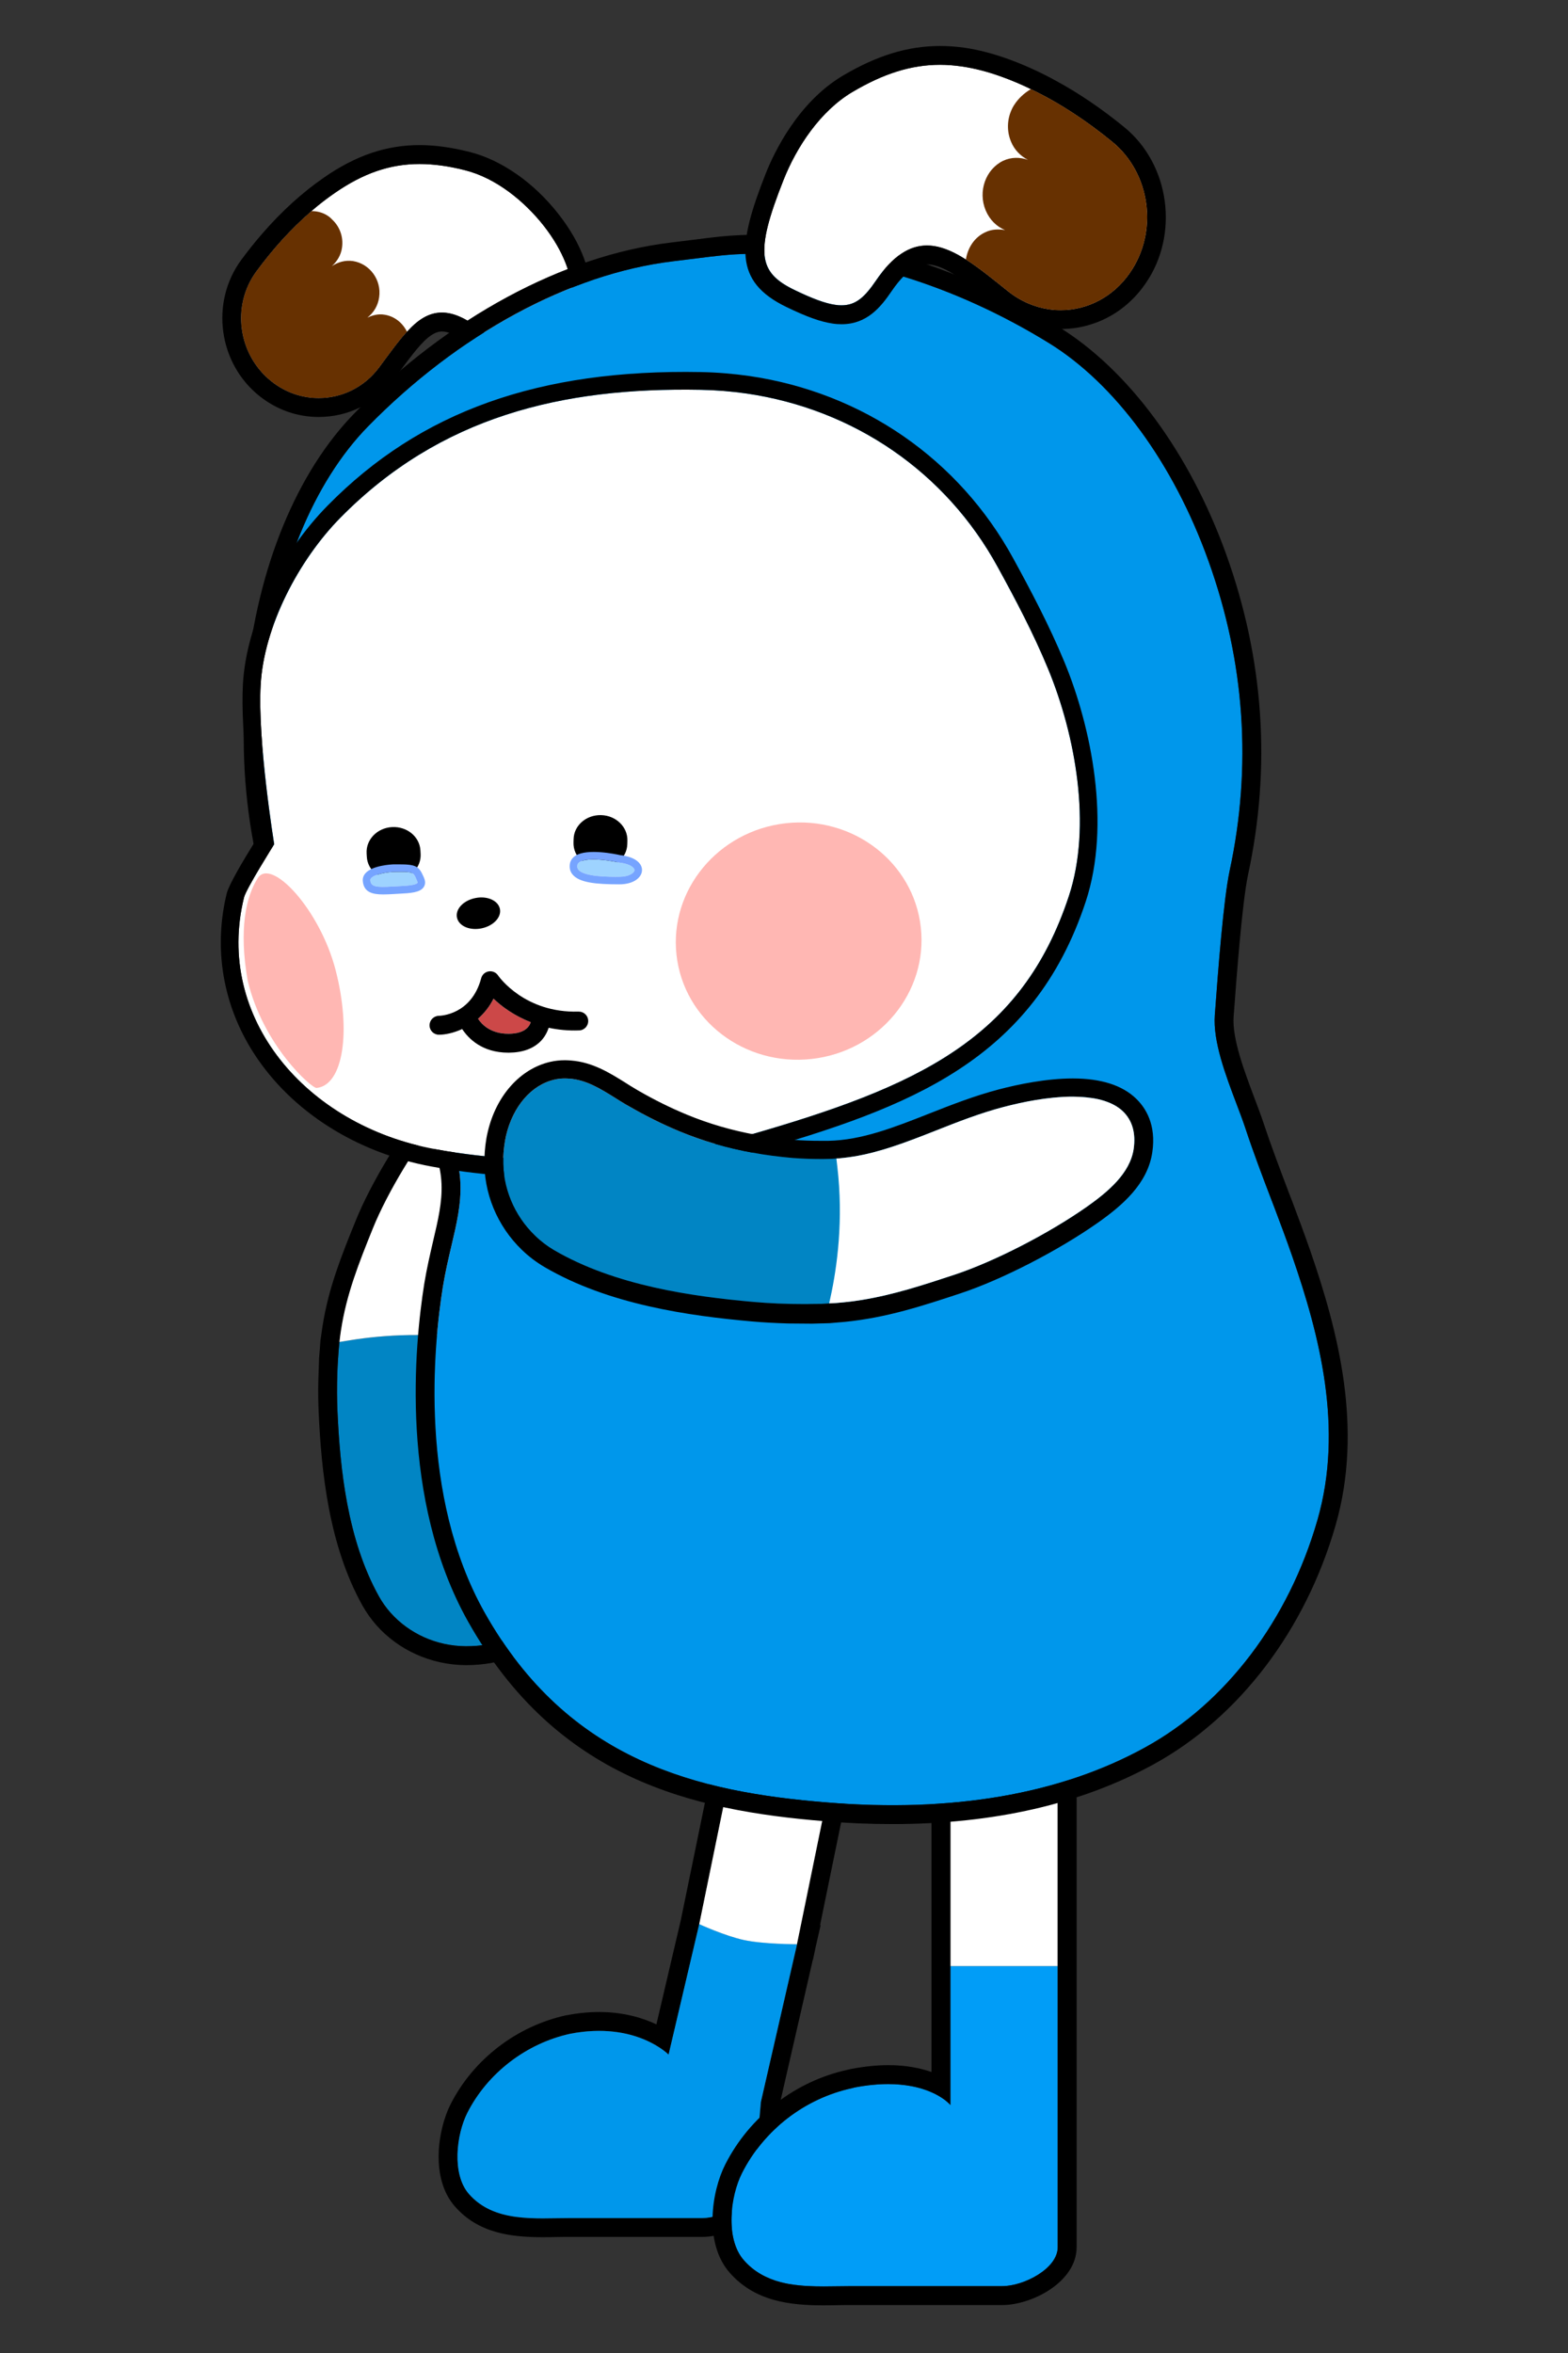 <?xml version="1.0" encoding="utf-8"?>
<!-- Generator: Adobe Illustrator 24.1.1, SVG Export Plug-In . SVG Version: 6.00 Build 0)  -->
<svg version="1.1" id="Layer_1" xmlns="http://www.w3.org/2000/svg" xmlns:xlink="http://www.w3.org/1999/xlink" x="0px" y="0px"
	 viewBox="0 0 160 240" style="enable-background:new 0 0 160 240;" xml:space="preserve">
<rect x="0" y="0" width="160" height="240" fill="#333333" stroke="none"/>
<g>
	<path d="M74,183.34c3.25,0.71,6.63,1.16,10.1,1.44l-2.77,13.52l0,0c0,0,0.01,0,0.01,0l-3.69,16.08l-0.72,8.16
		c0,2.04-3.23,3.69-5.27,3.69h-2.54h-11c-0.86,0-1.76,0.03-2.68,0.03c-2.78,0-5.65-0.28-7.59-2.5c-1.76-2.02-1.27-6.06-0.15-8.27
		c2.07-4.07,6.04-7.09,10.5-8.06c1.07-0.21,2.05-0.29,2.94-0.29c4.73,0,7.09,2.42,7.09,2.42l3.13-13.31c0,0,0,0,0,0l0,0L74,183.34
		 M72.51,181.04l-0.39,1.91l-2.65,12.9l-2.49,10.63c-1.4-0.66-3.35-1.26-5.84-1.26c-1.07,0-2.19,0.11-3.31,0.33l-0.02,0l-0.02,0
		c-5.07,1.1-9.48,4.49-11.81,9.07c-1.32,2.61-2.07,7.56,0.42,10.41c2.42,2.78,5.78,3.16,9.04,3.16c0.47,0,0.95-0.01,1.41-0.02
		c0.43-0.01,0.85-0.01,1.27-0.01h11h2.54c2.84,0,7.11-2.2,7.19-5.52l0.7-7.96l3.39-14.79l0.02-0.01l0.23-1.1l0.01-0.06l0.54-2.36
		h-0.06l2.3-11.21l0.44-2.13l-2.16-0.18c-3.74-0.31-6.96-0.77-9.84-1.41L72.51,181.04L72.51,181.04z"/>
	<path style="fill-rule:evenodd;clip-rule:evenodd;fill:#0097EB;" d="M77.64,214.39l-0.72,8.16c0,2.04-3.23,3.69-5.27,3.69h-2.54
		H58.11c-3.48,0-7.69,0.49-10.27-2.47c-1.76-2.02-1.27-6.06-0.15-8.27c2.07-4.07,6.04-7.09,10.5-8.06c0,0-0.04,0.01,0,0
		c6.69-1.3,10.03,2.13,10.03,2.13l3.13-13.32c0,0,2.62,1.2,4.57,1.62s5.41,0.43,5.41,0.43L77.64,214.39z"/>
	<path style="fill:#FFFFFF;" d="M74,183.34l-2.65,12.92l0,0c0.05,0.02,2.63,1.2,4.57,1.62c1.93,0.42,5.33,0.43,5.4,0.43l0,0
		l2.77-13.52C80.63,184.5,77.25,184.06,74,183.34z"/>
</g>
<g>
	<path style="fill:#FFFFFF;" d="M107.93,182.9v17.65H96.98v-15.69C100.69,184.55,104.37,183.92,107.93,182.9z"/>
	<path style="fill-rule:evenodd;clip-rule:evenodd;fill:#019DF7;" d="M107.93,200.55v28.66c0,2.19-3.47,3.97-5.66,3.97H86.93
		c-0.93,0-1.9,0.03-2.88,0.03c-1.12,0-2.26-0.04-3.35-0.22c-0.36-0.05-0.72-0.13-1.07-0.22c-1.4-0.38-2.7-1.05-3.74-2.25
		c-1.9-2.17-1.37-6.52-0.16-8.89c2.22-4.38,6.4-7.6,11.2-8.64c0,0,0.22-0.05,0.26-0.07c1.3-0.25,2.44-0.35,3.45-0.35
		c0.86,0,1.62,0.08,2.29,0.2c0.44,0.08,0.85,0.18,1.22,0.3c1.09,0.34,1.84,0.8,2.29,1.14c0.15,0.12,0.26,0.22,0.35,0.3
		c0.13,0.12,0.19,0.2,0.19,0.2v-14.16H107.93z"/>
	<path d="M109.09,181.37c-0.34-0.26-0.75-0.39-1.16-0.39c-0.18,0-0.35,0.02-0.53,0.07c-3.3,0.93-6.86,1.57-10.58,1.88
		c-1,0.08-1.77,0.91-1.77,1.91v26.5c-1.14-0.4-2.6-0.7-4.41-0.7c-1.2,0-2.48,0.14-3.81,0.39c-0.03,0.01-0.06,0.02-0.08,0.02
		l-0.25,0.06c-5.33,1.15-10.01,4.76-12.49,9.65c-1.41,2.76-2.2,8.01,0.43,11.03c2.57,2.94,6.14,3.35,9.61,3.35
		c0.51,0,1.02-0.01,1.51-0.02c0.47-0.01,0.92-0.01,1.37-0.01h15.34c3.02,0,7.59-2.35,7.59-5.9V182.9
		C109.86,182.3,109.57,181.73,109.09,181.37z M107.93,229.21c0,2.19-3.47,3.97-5.66,3.97H86.93c-0.93,0-1.9,0.03-2.88,0.03
		c-1.12,0-2.26-0.04-3.35-0.22c-0.36-0.05-0.72-0.13-1.07-0.22c-1.4-0.38-2.7-1.05-3.74-2.25c-1.9-2.17-1.37-6.52-0.16-8.89
		c2.22-4.38,6.4-7.6,11.2-8.64c0,0,0.22-0.05,0.26-0.07c1.3-0.25,2.44-0.35,3.45-0.35c0.86,0,1.62,0.08,2.29,0.2
		c0.44,0.08,0.85,0.18,1.22,0.3c1.09,0.34,1.84,0.8,2.29,1.14c0.15,0.12,0.26,0.22,0.35,0.3c0.13,0.12,0.19,0.2,0.19,0.2v-29.87
		c3.71-0.3,7.39-0.93,10.95-1.94V229.21z"/>
</g>
<g>
	<path style="fill:#FFFFFF;" d="M56.39,35.13c-0.75,0.65-1.55,0.92-2.36,0.92c-1.58,0-3.22-1.01-4.78-2.26
		c-1.66-1.35-3-1.91-4.16-1.91c-1.37,0-2.48,0.77-3.56,1.96c-0.92,1-1.83,2.29-2.85,3.66c-1.53,2.04-3.83,3.11-6.16,3.11
		c-1.68,0-3.37-0.55-4.81-1.69c-3.44-2.72-4.14-7.74-1.55-11.25c1.65-2.24,3.52-4.34,5.62-6.14c0.76-0.66,1.56-1.28,2.39-1.85
		c2.91-2.01,5.62-2.95,8.64-2.95c1.45,0,2.97,0.21,4.62,0.63c3.21,0.8,6.1,3.2,8.03,5.64C59.63,28.31,58.87,32.99,56.39,35.13z"/>
	<path style="fill:#673101;" d="M26.16,27.67c1.65-2.24,3.52-4.34,5.62-6.14c1.36,0,2.05,0.79,2.09,0.84
		c0.77,0.7,1.19,1.76,1.03,2.88c-0.1,0.77-0.51,1.42-1.04,1.9c0.62-0.42,1.38-0.64,2.17-0.52c1.71,0.28,2.91,1.92,2.66,3.68
		c-0.12,0.88-0.57,1.6-1.21,2.09c0.54-0.25,1.13-0.41,1.76-0.3c1.03,0.16,1.85,0.84,2.29,1.74c-0.92,1-1.83,2.29-2.85,3.66
		c-1.53,2.04-3.83,3.11-6.16,3.11c-1.68,0-3.37-0.55-4.81-1.69C24.27,36.2,23.57,31.18,26.16,27.67z"/>
	<path d="M56.97,21.81c-2.52-3.21-5.83-5.51-9.08-6.32c-1.84-0.46-3.5-0.69-5.08-0.69c-3.39,0-6.49,1.05-9.74,3.3
		c-2.22,1.53-4.33,3.45-6.3,5.72c-0.74,0.85-1.46,1.75-2.16,2.7c-3.18,4.33-2.33,10.57,1.91,13.91c1.74,1.37,3.81,2.1,6,2.1
		c3.05,0,5.86-1.41,7.7-3.88c0.24-0.32,0.47-0.63,0.7-0.94c0.43-0.58,0.84-1.14,1.25-1.65c1.04-1.31,1.99-2.25,2.92-2.25
		c0.74,0,1.76,0.51,2.96,1.48c1.43,1.15,3.6,2.68,5.98,2.68c1.33,0,2.55-0.46,3.61-1.38C60.79,33.88,61.92,28.1,56.97,21.81z
		 M56.39,35.13c-0.75,0.65-1.55,0.92-2.36,0.92c-1.58,0-3.22-1.01-4.78-2.26c-1.66-1.35-3-1.91-4.16-1.91
		c-1.37,0-2.48,0.77-3.56,1.96c-0.92,1-1.83,2.29-2.85,3.66c-1.53,2.04-3.83,3.11-6.16,3.11c-1.68,0-3.37-0.55-4.81-1.69
		c-3.44-2.72-4.14-7.74-1.55-11.25c1.65-2.24,3.52-4.34,5.62-6.14c0.76-0.66,1.56-1.28,2.39-1.85c2.91-2.01,5.62-2.95,8.64-2.95
		c1.45,0,2.97,0.21,4.62,0.63c3.21,0.8,6.1,3.2,8.03,5.64C59.63,28.31,58.87,32.99,56.39,35.13z"/>
</g>
<g>
	<path style="fill:#0185C4;" d="M55.7,161.92c0.02,0.55-0.03,1.01-0.17,1.46c-0.64,2.18-2.8,3.8-5.76,4.34
		c-0.68,0.13-1.43,0.19-2.17,0.19h-0.09c-2.95-0.02-5.75-1.27-7.67-3.43c-0.45-0.51-0.85-1.07-1.17-1.65
		c-3.25-5.82-3.97-13.11-4.23-18.8c-0.06-1.29-0.06-2.61-0.02-3.95c0.02-0.47,0.04-0.94,0.07-1.41l0.08-1.11l0.07-0.68l0.65-0.11
		c3-0.51,7.67-0.96,12.91-0.19l0.8,0.12h0.02c-0.04,0.27-0.06,0.53-0.08,0.8c-0.05,0.86-0.08,1.62-0.08,2.33
		c0,0.36,0.01,0.7,0.02,1.04c0.06,1.31,0.17,2.52,0.34,3.71c0.33,2.39,0.92,4.65,1.78,6.89c0.63,1.63,1.37,3.21,2.26,4.82l0.1,0.19
		c0.2,0.37,0.42,0.73,0.64,1.1C54.81,158.92,55.65,160.31,55.7,161.92z"/>
	<path d="M55.63,156.55c-0.21-0.35-0.4-0.67-0.57-0.98l-0.11-0.21c-0.86-1.54-1.56-3.04-2.16-4.58c-0.8-2.11-1.35-4.22-1.67-6.47
		c-0.16-1.13-0.26-2.28-0.31-3.52c-0.05-0.94-0.03-1.94,0.06-3.15c0.2-3.06,1.61-6.04,3.1-9.2c0.97-2.05,1.98-4.18,2.73-6.48
		c1.39-4.25,2.47-9.96-0.25-13.02c-1.1-1.24-2.65-1.9-4.48-1.9c-0.29,0-0.59,0.02-0.89,0.05c-3.12,0.33-5.39,2.64-7.2,4.86
		c-2.95,3.62-6.08,8.8-7.61,12.62c-1.4,3.45-2.73,6.74-3.35,10.63l-0.22,1.52l-0.05,0.68l-0.09,1.11l-0.08,2.41
		c-0.02,1.09-0.01,2.16,0.04,3.2c0.27,5.9,1.02,13.48,4.47,19.65c0.39,0.7,0.87,1.37,1.41,1.99c2.28,2.57,5.6,4.05,9.1,4.08h0.1
		c0.86,0,1.73-0.08,2.52-0.22c3.69-0.68,6.4-2.8,7.26-5.69c0.19-0.65,0.27-1.33,0.24-2.07c-0.07-2.12-1.08-3.8-1.97-5.28
		L55.63,156.55z M55.53,163.38c-0.64,2.18-2.8,3.8-5.76,4.34c-0.68,0.13-1.43,0.19-2.17,0.19h-0.09c-2.95-0.02-5.75-1.27-7.67-3.43
		c-0.45-0.51-0.85-1.07-1.17-1.65c-3.25-5.82-3.97-13.11-4.23-18.8c-0.06-1.29-0.06-2.61-0.02-3.95c0.02-0.47,0.04-0.94,0.07-1.41
		l0.08-1.11l0.07-0.68c0.04-0.39,0.09-0.77,0.15-1.15c0.56-3.72,1.82-6.87,3.26-10.44c1.48-3.66,4.49-8.64,7.32-12.12
		c1.56-1.92,3.49-3.91,5.91-4.16c0.24-0.03,0.47-0.04,0.69-0.04c0.32,0,0.63,0.03,0.92,0.08c0.29,0.05,0.56,0.13,0.81,0.23
		s0.49,0.23,0.71,0.39c0.22,0.16,0.42,0.34,0.6,0.54c2.23,2.51,0.87,8.07-0.14,11.15c-0.72,2.19-1.69,4.26-2.64,6.26
		c-0.2,0.43-0.41,0.86-0.6,1.28c-0.88,1.89-1.69,3.74-2.18,5.63c-0.1,0.37-0.19,0.74-0.26,1.12c-0.07,0.35-0.13,0.7-0.17,1.05
		c-0.04,0.27-0.06,0.53-0.08,0.8c-0.05,0.86-0.08,1.62-0.08,2.33c0,0.36,0.01,0.7,0.02,1.04c0.06,1.31,0.17,2.52,0.34,3.71
		c0.33,2.39,0.92,4.65,1.78,6.89c0.63,1.63,1.37,3.21,2.26,4.82l0.1,0.19c0.2,0.37,0.42,0.73,0.64,1.1c0.81,1.34,1.65,2.73,1.7,4.34
		C55.72,162.47,55.67,162.93,55.53,163.38z"/>
	<path style="fill:#FFFFFF;" d="M54.87,121.36c-0.72,2.19-1.69,4.26-2.64,6.26c-0.2,0.43-0.41,0.86-0.6,1.28
		c-0.88,1.89-1.69,3.74-2.18,5.63c-0.1,0.37-0.19,0.74-0.26,1.12c-0.07,0.35-0.13,0.7-0.17,1.05H49l-0.8-0.12
		c-5.24-0.77-9.91-0.32-12.91,0.19l-0.65,0.11c0.04-0.39,0.09-0.78,0.15-1.15c0.56-3.72,1.82-6.87,3.26-10.44
		c1.48-3.66,4.49-8.64,7.32-12.12c1.56-1.92,3.49-3.91,5.91-4.16c0.24-0.03,0.47-0.04,0.69-0.04c0.32,0,0.63,0.03,0.92,0.08
		c0.29,0.05,0.56,0.13,0.81,0.23s0.49,0.23,0.71,0.39c0.22,0.16,0.42,0.34,0.6,0.54C57.24,112.72,55.88,118.28,54.87,121.36z"/>
</g>
<g>
	<path style="fill:#0097EB;" d="M134.43,155.05c-2.94,10.2-9.34,18.65-17.58,23.18c-8.68,4.78-19.63,6.67-32.55,5.61
		c-13.03-1.06-26.28-4.14-34.85-19.37c-6.73-11.96-5.22-27.21-4.26-33.21c0.25-1.53,0.57-2.89,0.88-4.21
		c1.04-4.39,1.93-8.19-1.64-13.44c-1.46-2.15-3.44-3.83-5.36-5.45c-2.3-1.95-4.48-3.79-5.77-6.36c-5.4-10.73-7.37-21.14-6.2-32.76
		c1.06-10.53,4.87-19.84,10.44-25.53c9.24-9.44,20.6-15.59,31.14-16.86l3.8-0.47l0.22-0.02c1.56-0.2,3.16-0.29,4.8-0.29
		c9.41,0,19.91,3.2,29.5,9.1c6.79,4.17,12.74,12.28,16.31,22.24c3.72,10.34,4.45,20.98,2.16,31.62c-0.63,2.96-1.19,10.35-1.48,14.32
		l-0.03,0.38c-0.2,2.68,1.09,6.1,2.23,9.11c0.34,0.89,0.65,1.72,0.89,2.44c0.8,2.43,1.72,4.85,2.61,7.18l0.38,0.99
		c0.55,1.46,1.19,3.16,1.78,4.86C134.64,136.17,137.13,145.68,134.43,155.05z"/>
	<path d="M133.67,127.48c-0.6-1.73-1.25-3.44-1.8-4.92l-0.38-0.98c-0.88-2.32-1.79-4.72-2.58-7.1c-0.25-0.76-0.58-1.62-0.92-2.52
		c-1.01-2.69-2.28-6.03-2.11-8.29l0.03-0.38c0.27-3.64,0.84-11.23,1.44-14.06c2.37-10.99,1.62-21.99-2.22-32.67
		c-3.73-10.36-9.97-18.83-17.12-23.23c-11.62-7.15-24.58-10.46-35.52-9.09l-4.04,0.5c-10.97,1.32-22.74,7.67-32.29,17.42
		c-5.87,6-9.87,15.73-10.97,26.69c-1.19,11.83,0.9,22.89,6.39,33.81c1.47,2.93,3.9,4.98,6.25,6.97c1.9,1.61,3.69,3.13,5.01,5.06
		c3.09,4.55,2.36,7.64,1.35,11.92c-0.31,1.35-0.64,2.75-0.9,4.34c-0.99,6.21-2.54,21.98,4.48,34.46
		c9.02,16.01,22.81,19.25,36.38,20.35c2.37,0.2,4.67,0.29,6.92,0.29c10.34,0,19.3-2.05,26.71-6.13c8.68-4.78,15.42-13.65,18.5-24.33
		C139.13,145.7,136.56,135.83,133.67,127.48z M84.3,183.84c-13.03-1.06-26.28-4.14-34.85-19.37c-6.73-11.96-5.22-27.21-4.26-33.21
		c0.25-1.53,0.57-2.89,0.88-4.21c1.04-4.39,1.93-8.19-1.64-13.44c-1.46-2.15-3.44-3.83-5.36-5.45c-2.3-1.95-4.48-3.79-5.77-6.36
		c-5.4-10.73-7.37-21.14-6.2-32.76c1.06-10.53,4.87-19.84,10.44-25.53c9.24-9.44,20.6-15.59,31.14-16.86l3.8-0.47l0.22-0.02
		c1.56-0.2,3.16-0.29,4.8-0.29c9.41,0,19.91,3.2,29.5,9.1c6.79,4.17,12.74,12.28,16.31,22.24c3.72,10.34,4.45,20.98,2.16,31.62
		c-0.63,2.96-1.19,10.35-1.48,14.32l-0.03,0.38c-0.2,2.68,1.09,6.1,2.23,9.11c0.34,0.89,0.65,1.72,0.89,2.44
		c0.8,2.43,1.72,4.85,2.61,7.18l0.38,0.99c0.55,1.46,1.19,3.16,1.78,4.86c2.79,8.06,5.28,17.57,2.58,26.94
		c-2.94,10.2-9.34,18.65-17.58,23.18C108.17,183.01,97.22,184.9,84.3,183.84z"/>
</g>
<g>
	<path style="fill-rule:evenodd;clip-rule:evenodd;fill:#FFFFFF;" d="M109.07,91.39c-4.81,14.6-15.39,19.43-32.73,24.41
		c-9.03,2.58-20.04,3.19-29.7,1.78c-0.75-0.11-1.51-0.23-2.24-0.37c-13.21-2.42-22.51-13.45-19.5-25.67
		c0.21-0.87,3.08-5.43,3.08-5.43s-1.72-10.53-1.38-16.29c0.34-5.92,3.86-12.67,8.13-17.01C44.92,42.47,57.37,39.49,71.5,39.76
		c1.59,0.03,3.16,0.16,4.69,0.38c10.94,1.6,20.33,8.01,25.63,17.72c1.8,3.28,3.64,6.76,5.13,10.37
		C109.74,74.98,111.43,84.25,109.07,91.39z"/>
	<path d="M108.62,67.54c-1.57-3.8-3.51-7.44-5.21-10.55c-5.54-10.15-15.37-16.95-26.96-18.64c-1.61-0.23-3.27-0.37-4.92-0.4
		c-16.54-0.31-28.64,4.01-38.08,13.6c-4.91,4.97-8.3,12.11-8.66,18.17c-0.29,5.09,0.92,13.54,1.3,16c-1.3,2.09-2.73,4.51-2.95,5.39
		c-1.38,5.63-0.4,11.43,2.78,16.35c3.83,5.92,10.45,10.12,18.15,11.53c0.76,0.14,1.53,0.27,2.31,0.38
		c9.98,1.46,21.37,0.77,30.46-1.84c15.97-4.57,28.6-9.36,33.95-25.57C113.38,84.1,111.37,74.19,108.62,67.54z M46.64,117.58
		c-0.75-0.11-1.51-0.23-2.24-0.37c-13.21-2.42-22.51-13.45-19.5-25.67c0.21-0.87,3.08-5.43,3.08-5.43s-1.72-10.53-1.38-16.29
		c0.34-5.92,3.86-12.67,8.13-17.01C44.92,42.47,57.37,39.49,71.5,39.76c1.59,0.03,3.16,0.16,4.69,0.38
		c10.94,1.6,20.33,8.01,25.63,17.72c1.8,3.28,3.64,6.76,5.13,10.37c2.79,6.75,4.48,16.02,2.12,23.16
		c-4.81,14.6-15.39,19.43-32.73,24.41C67.31,118.38,56.3,118.99,46.64,117.58z"/>
	<path style="fill-rule:evenodd;clip-rule:evenodd;fill:#FFB7B3;" d="M69.03,97.39c0.73,6.64,6.92,11.39,13.8,10.62
		c6.88-0.77,11.87-6.78,11.13-13.42c-0.73-6.63-6.91-11.39-13.79-10.62C73.29,84.75,68.3,90.76,69.03,97.39"/>
	<path style="fill-rule:evenodd;clip-rule:evenodd;fill:#FFB7B3;" d="M25.27,100c1.56,6.62,6.54,11.02,7.04,10.97
		c2.74-0.3,3.53-5.84,1.94-12.01c-1.59-6.17-6.58-11.55-7.95-9.39C25.11,91.44,24.35,94.74,25.27,100"/>
</g>
<g>
	<path style="fill:#0185C4;" d="M84.75,132.3l-0.14,0.64l-0.69,0.05h-0.08L82.81,133c-0.27,0.01-0.54,0.01-0.81,0.01
		c-1.74,0-3.47-0.07-5.14-0.22c-6.19-0.55-14.1-1.65-20.32-5.28c-0.7-0.41-1.36-0.91-1.95-1.49c-2.14-2.06-3.32-4.93-3.24-7.87
		c0.03-0.81,0.13-1.62,0.29-2.33c0.7-2.97,2.58-5.16,4.93-5.7c0.33-0.08,0.68-0.12,1.06-0.12c0.16,0,0.32,0.01,0.49,0.02
		c1.73,0.13,3.2,1.06,4.63,1.95c0.39,0.25,0.78,0.49,1.17,0.72l0.22,0.12c1.73,1,3.43,1.85,5.19,2.58c2.42,1,4.87,1.71,7.48,2.18
		c1.28,0.24,2.61,0.41,4.05,0.54c0.05,0,0.1,0.01,0.15,0.01c0.83,0.06,1.71,0.1,2.71,0.1c0.27,0,0.55,0,0.84-0.01
		c0.26,0,0.53-0.02,0.79-0.04v0.03l0.09,0.78C86.08,124.43,85.42,129.23,84.75,132.3z"/>
	<path d="M84.86,132.93c0.28-0.01,0.55-0.03,0.82-0.06C85.39,132.89,85.07,132.91,84.86,132.93z"/>
	<path d="M115.92,112.05c-1.41-1.36-3.58-2.05-6.45-2.05c-2.69,0-5.57,0.6-7.52,1.11c-2.52,0.66-4.87,1.58-7.15,2.48
		c-3.53,1.39-6.87,2.71-10.28,2.77h-0.8c-1,0-1.88-0.03-2.7-0.1c-1.38-0.12-2.65-0.29-3.87-0.51c-2.47-0.45-4.79-1.12-7.09-2.07
		c-1.68-0.7-3.3-1.5-4.96-2.46l-0.22-0.13c-0.34-0.2-0.68-0.41-1.1-0.68c-1.56-0.97-3.31-2.07-5.51-2.24
		c-0.22-0.02-0.43-0.03-0.64-0.03c-0.53,0-1.02,0.06-1.5,0.17c-3.06,0.71-5.5,3.45-6.36,7.14c-0.2,0.83-0.31,1.77-0.34,2.71
		c-0.11,3.48,1.29,6.88,3.82,9.32c0.7,0.68,1.49,1.27,2.32,1.76c6.55,3.83,14.73,4.97,21.12,5.54c1.2,0.11,2.44,0.17,3.72,0.21
		l2.45,0.02l1.04-0.03H84l0.66-0.02l1.53-0.13c4.3-0.43,7.97-1.64,11.84-2.92c4.2-1.39,9.95-4.35,13.99-7.19
		c2.48-1.75,5.08-3.96,5.56-7.18C118,114.72,116.91,113,115.92,112.05z M115.68,117.19c-0.37,2.49-2.62,4.37-4.77,5.89
		c-3.9,2.74-9.45,5.59-13.49,6.93c-3.27,1.08-6.23,2.05-9.47,2.58c-0.6,0.1-1.2,0.18-1.83,0.24c-0.14,0.01-0.29,0.03-0.44,0.04
		c-0.27,0.03-0.54,0.05-0.82,0.06c-0.15,0.01-0.25,0.01-0.25,0.01l-0.77,0.05L82.81,133c-0.27,0.01-0.54,0.01-0.81,0.01
		c-1.74,0-3.47-0.07-5.14-0.22c-6.19-0.55-14.1-1.65-20.32-5.28c-0.7-0.41-1.36-0.91-1.95-1.49c-2.14-2.06-3.32-4.93-3.24-7.87
		c0.03-0.81,0.13-1.62,0.29-2.33c0.7-2.97,2.58-5.16,4.93-5.7c0.33-0.08,0.68-0.12,1.06-0.12c0.16,0,0.32,0.01,0.49,0.02
		c1.73,0.13,3.2,1.06,4.63,1.95c0.39,0.25,0.78,0.49,1.17,0.72l0.22,0.12c1.73,1,3.43,1.85,5.19,2.58c2.42,1,4.87,1.71,7.48,2.18
		c1.28,0.24,2.61,0.41,4.05,0.54c0.05,0,0.1,0.01,0.15,0.01c0.83,0.06,1.71,0.1,2.71,0.1c0.27,0,0.55,0,0.84-0.01
		c0.26,0,0.53-0.02,0.79-0.04c0.25-0.02,0.5-0.04,0.75-0.07c2.72-0.29,5.34-1.21,8.03-2.25c0.46-0.18,0.92-0.36,1.38-0.54
		c2.22-0.88,4.52-1.78,6.93-2.41c0.47-0.12,0.99-0.25,1.54-0.37c1.08-0.24,2.29-0.45,3.51-0.57c0.35-0.03,0.7-0.06,1.05-0.08
		c0.54-0.03,1.08-0.03,1.6,0c0.53,0.02,1.05,0.07,1.54,0.16c0.23,0.04,0.46,0.09,0.68,0.15c0.88,0.24,1.65,0.61,2.23,1.17
		C115.55,114.29,115.91,115.58,115.68,117.19z"/>
	<path style="fill:#FFFFFF;" d="M115.68,117.19c-0.37,2.49-2.62,4.37-4.77,5.89c-3.9,2.74-9.45,5.59-13.49,6.93
		c-3.27,1.08-6.23,2.05-9.47,2.58c-0.6,0.1-1.2,0.18-1.83,0.24c-0.14,0.01-0.29,0.03-0.44,0.04c-0.27,0.03-0.54,0.05-0.82,0.06
		c-0.15,0.01-0.25,0.01-0.25,0.01l0.14-0.64c0.67-3.07,1.33-7.87,0.69-13.32l-0.09-0.78v-0.03c0.25-0.02,0.5-0.04,0.75-0.07
		c2.72-0.29,5.34-1.21,8.03-2.25c0.46-0.18,0.92-0.36,1.38-0.54c2.22-0.88,4.52-1.78,6.93-2.41c0.47-0.12,0.99-0.25,1.54-0.37
		c1.08-0.24,2.29-0.45,3.51-0.57c0.35-0.03,0.7-0.06,1.05-0.08c0.54-0.03,1.08-0.03,1.6,0c0.23,0.01,0.47,0.03,0.7,0.05
		c0.09,0.01,0.16,0.02,0.24,0.03c0.2,0.02,0.4,0.05,0.6,0.08c0.23,0.04,0.46,0.09,0.68,0.15c0.88,0.24,1.65,0.61,2.23,1.17
		C115.55,114.29,115.91,115.58,115.68,117.19z"/>
</g>
<g>
	<path style="fill-rule:evenodd;clip-rule:evenodd;" d="M61.2,88.55L61.2,88.55c1.52,0.04,2.77-1.05,2.81-2.45l0.01-0.35
		c0.04-1.4-1.16-2.57-2.68-2.61c-1.52-0.04-2.78,1.06-2.81,2.45l-0.01,0.35C58.48,87.34,59.68,88.5,61.2,88.55"/>
	<path style="fill-rule:evenodd;clip-rule:evenodd;" d="M40.32,89.76L40.32,89.76c1.52-0.08,2.68-1.28,2.6-2.67l-0.02-0.35
		c-0.08-1.4-1.37-2.46-2.89-2.38s-2.68,1.28-2.6,2.68l0.02,0.35C37.51,88.78,38.8,89.84,40.32,89.76"/>
	<path style="fill-rule:evenodd;clip-rule:evenodd;" d="M46.63,93.59c0.18,0.86,1.29,1.35,2.51,1.1c1.21-0.25,2.05-1.14,1.87-1.99
		c-0.18-0.85-1.3-1.35-2.51-1.1C47.27,91.85,46.45,92.74,46.63,93.59"/>
	<g>
		<path style="fill:#CC4848;" d="M54.16,104.26c-0.16,0.5-0.67,1.17-2.24,1.18h-0.05c-1.82,0-2.72-0.96-3.09-1.53
			c0.59-0.53,1.15-1.19,1.58-2.05C51.17,102.64,52.44,103.59,54.16,104.26z"/>
		<path d="M59.06,103.18h-0.03c-5.48,0.16-8.1-3.53-8.21-3.69c-0.21-0.31-0.58-0.47-0.95-0.41c-0.38,0.06-0.68,0.34-0.77,0.7
			c-1,3.74-4.17,3.83-4.32,3.83c-0.52,0.01-0.95,0.44-0.95,0.97c0,0.53,0.43,0.96,0.96,0.96c0.62,0,1.48-0.17,2.37-0.58
			c0.63,0.95,2.02,2.41,4.71,2.41h0.06c1.4-0.01,2.5-0.41,3.26-1.19c0.43-0.45,0.66-0.94,0.8-1.35c0.93,0.2,1.96,0.31,3.1,0.27
			c0.53-0.01,0.95-0.46,0.93-0.99C60.01,103.59,59.58,103.18,59.06,103.18z M51.92,105.44h-0.05c-1.82,0-2.72-0.96-3.09-1.53
			c0.59-0.53,1.15-1.19,1.58-2.05c0.81,0.78,2.08,1.73,3.8,2.4C54,104.76,53.49,105.43,51.92,105.44z"/>
	</g>
</g>
<g>
	<path style="fill:#9ED3FF;" d="M64.74,88.76c-0.01,0.28-0.56,0.67-1.54,0.67c-1.06,0.01-3.59,0.01-4.18-0.72
		c-0.11-0.14-0.14-0.29-0.1-0.49c0.01-0.07,0.05-0.18,0.22-0.29c0.31-0.2,0.83-0.27,1.41-0.27c0.95,0,2.05,0.19,2.57,0.31l0.04,0.01
		C64.34,88.11,64.75,88.52,64.74,88.76z"/>
	<path style="fill:#76A4FF;" d="M63.27,87.22c-0.43-0.1-3.33-0.71-4.55,0.06c-0.3,0.19-0.49,0.46-0.56,0.78
		c-0.08,0.43,0,0.82,0.26,1.13c0.68,0.84,2.4,1.01,4.77,1.01h0.01c1.47,0,2.27-0.7,2.31-1.4C65.55,88.16,64.97,87.41,63.27,87.22z
		 M63.2,89.43c-1.06,0.01-3.59,0.01-4.18-0.72c-0.11-0.14-0.14-0.29-0.1-0.49c0.01-0.07,0.05-0.18,0.22-0.29
		c0.31-0.2,0.83-0.27,1.41-0.27c0.95,0,2.05,0.19,2.57,0.31l0.04,0.01c1.18,0.13,1.59,0.54,1.58,0.78
		C64.73,89.04,64.18,89.43,63.2,89.43z"/>
</g>
<g>
	<path style="fill:#9ED3FF;" d="M42.6,90.05c-0.16,0.25-1.27,0.31-1.94,0.34l-0.58,0.03c-1.7,0.11-2.24,0.03-2.29-0.63
		c-0.01-0.06,0-0.13,0.08-0.22c0.37-0.41,1.6-0.61,2.3-0.64c1.98-0.03,1.99-0.03,2.35,0.82l0.04,0.1
		C42.6,89.95,42.62,90.02,42.6,90.05z"/>
	<path style="fill:#76A4FF;" d="M43.27,89.55l-0.04-0.1c-0.48-1.1-0.76-1.29-2.57-1.29h-0.51c-0.22,0.01-2.15,0.11-2.85,0.9
		c-0.21,0.23-0.3,0.5-0.28,0.79c0.09,1.16,0.98,1.38,2.08,1.38c0.35,0,0.72-0.02,1.08-0.04l0.52-0.03c1.17-0.06,2.18-0.11,2.55-0.7
		C43.36,90.28,43.46,89.98,43.27,89.55z M42.6,90.05c-0.16,0.25-1.27,0.31-1.94,0.34l-0.58,0.03c-1.7,0.11-2.24,0.03-2.29-0.63
		c-0.01-0.06,0-0.13,0.08-0.22c0.37-0.41,1.6-0.61,2.3-0.64c1.98-0.03,1.99-0.03,2.35,0.82l0.04,0.1
		C42.6,89.95,42.62,90.02,42.6,90.05z"/>
</g>
<g>
	<path style="fill:#FFFFFF;" d="M115.29,27.85c-1.72,2.48-4.37,3.79-7.06,3.79c-0.4,0-0.81-0.03-1.21-0.09
		c-1.47-0.22-2.91-0.83-4.19-1.86c-1.49-1.19-2.9-2.35-4.27-3.22c-1.11-0.71-2.2-1.22-3.28-1.38c-0.23-0.03-0.46-0.05-0.69-0.05
		c-1.73,0-3.45,0.99-5.22,3.6c-1.13,1.65-2.03,2.5-3.5,2.5c-0.2,0-0.42-0.01-0.65-0.05c-1.04-0.15-2.36-0.65-4.14-1.51
		c-3.69-1.78-4.08-3.77-1.14-11.19c1.34-3.4,3.77-7.07,7.05-9.01c3.11-1.84,5.94-2.77,8.93-2.77c0.73,0,1.48,0.06,2.23,0.17
		c1.31,0.19,2.66,0.54,4.09,1.06c1,0.36,1.99,0.78,2.95,1.25c2.96,1.41,5.74,3.27,8.31,5.37C117.43,17.67,118.22,23.65,115.29,27.85
		z"/>
	<path d="M114.72,12.97c-2.29-1.87-4.62-3.46-6.97-4.73c-1.61-0.89-3.23-1.62-4.85-2.21c-1.58-0.57-3.04-0.95-4.47-1.16
		c-0.84-0.12-1.69-0.18-2.51-0.18c-3.27,0-6.42,0.96-9.92,3.03c-4.61,2.74-7.03,7.88-7.86,9.97c-2.89,7.32-3.28,11.02,2.1,13.62
		c2.08,1.01,3.49,1.51,4.71,1.69c0.31,0.05,0.63,0.07,0.92,0.07c2.59,0,3.99-1.73,5.09-3.34c1.87-2.76,3.19-2.76,3.63-2.76
		c0.13,0,0.27,0.01,0.41,0.03c0.9,0.13,1.92,0.67,3.01,1.42c0.96,0.65,1.98,1.47,3.04,2.32l0.58,0.46c1.49,1.2,3.26,1.98,5.12,2.25
		c0.45,0.06,0.91,0.1,1.36,0.11h0.12c1.04,0,2.05-0.15,3.01-0.45c2.24-0.67,4.21-2.11,5.63-4.16
		C120.35,23.96,119.39,16.78,114.72,12.97z M108.23,31.64c-0.4,0-0.81-0.03-1.21-0.09c-1.47-0.22-2.91-0.83-4.19-1.86
		c-1.49-1.19-2.9-2.35-4.27-3.22c-1.11-0.71-2.2-1.22-3.28-1.38c-0.23-0.03-0.46-0.05-0.69-0.05c-1.73,0-3.45,0.99-5.22,3.6
		c-1.13,1.65-2.03,2.5-3.5,2.5c-0.2,0-0.42-0.01-0.65-0.05c-1.04-0.15-2.36-0.65-4.14-1.51c-3.69-1.78-4.08-3.77-1.14-11.19
		c1.34-3.4,3.77-7.07,7.05-9.01c3.11-1.84,5.94-2.77,8.93-2.77c0.73,0,1.48,0.06,2.23,0.17c1.31,0.19,2.66,0.54,4.09,1.06
		c1,0.36,1.99,0.78,2.95,1.25c2.96,1.41,5.74,3.27,8.31,5.37c3.93,3.21,4.72,9.19,1.79,13.39
		C113.57,30.33,110.92,31.64,108.23,31.64z"/>
	<path style="fill:#673101;" d="M115.29,27.85c-1.72,2.48-4.37,3.79-7.06,3.79c-0.4,0-0.81-0.03-1.21-0.09
		c-1.47-0.22-2.91-0.83-4.19-1.86c-1.49-1.19-2.9-2.35-4.27-3.22c0.19-1.2,0.87-2.27,1.98-2.78c0.65-0.32,1.35-0.33,2.02-0.22
		c-0.85-0.35-1.57-1.04-1.98-2.01c-0.81-1.94-0.01-4.19,1.78-5.06c0.83-0.39,1.73-0.38,2.54-0.09c-0.74-0.38-1.38-1-1.73-1.85
		c-0.46-1.09-0.4-2.27,0.05-3.26c0,0,0.47-1.22,1.97-2.11c2.96,1.41,5.74,3.27,8.31,5.37C117.43,17.67,118.22,23.65,115.29,27.85z"
		/>
</g>
</svg>
